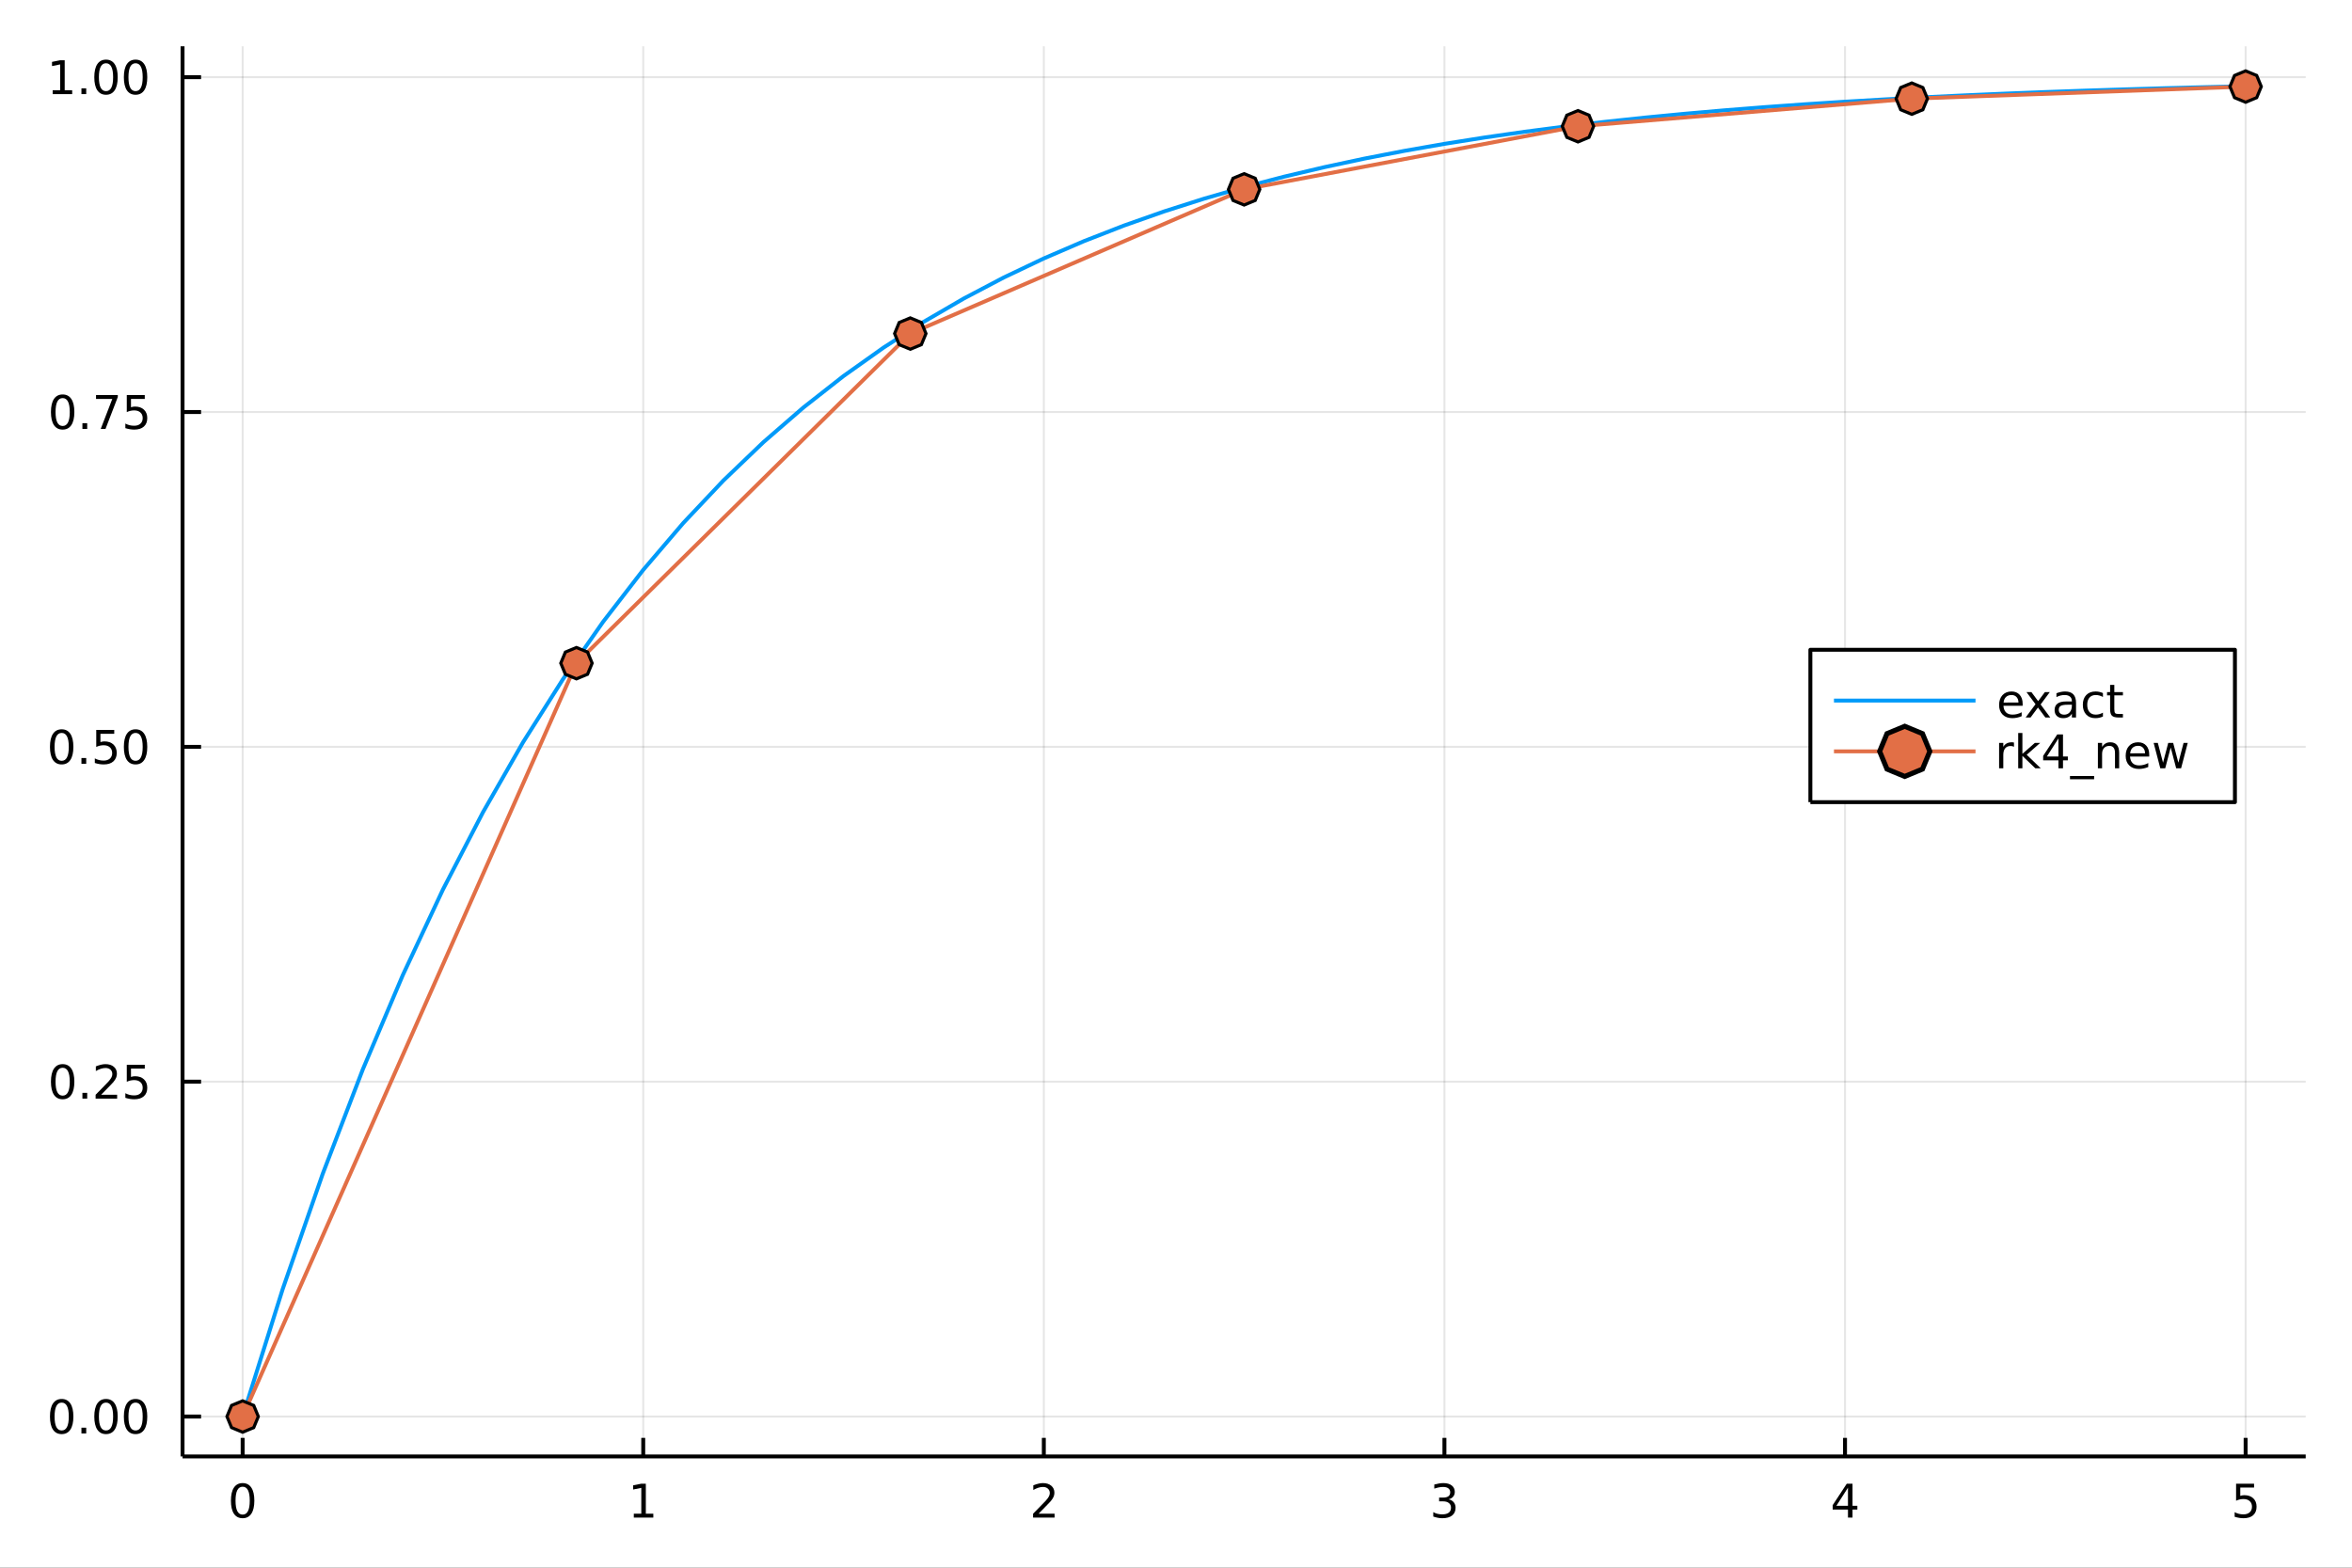 <?xml version="1.0" encoding="utf-8"?>
<svg xmlns="http://www.w3.org/2000/svg" xmlns:xlink="http://www.w3.org/1999/xlink" width="600" height="400" viewBox="0 0 2400 1600">
<rect x="0" y="0" width="2400" height="1600" fill="#333333" stroke="none"/>
<defs>
  <clipPath id="clip850">
    <rect x="0" y="0" width="2400" height="1600"/>
  </clipPath>
</defs>
<path clip-path="url(#clip850)" d="
M0 1600 L2400 1600 L2400 0 L0 0  Z
  " fill="#ffffff" fill-rule="evenodd" fill-opacity="1"/>
<defs>
  <clipPath id="clip851">
    <rect x="480" y="0" width="1681" height="1600"/>
  </clipPath>
</defs>
<path clip-path="url(#clip850)" d="
M186.274 1486.45 L2352.76 1486.45 L2352.76 47.244 L186.274 47.244  Z
  " fill="#ffffff" fill-rule="evenodd" fill-opacity="1"/>
<defs>
  <clipPath id="clip852">
    <rect x="186" y="47" width="2167" height="1440"/>
  </clipPath>
</defs>
<polyline clip-path="url(#clip852)" style="stroke:#000000; stroke-linecap:butt; stroke-linejoin:round; stroke-width:2; stroke-opacity:0.1; fill:none" points="
  247.59,1486.45 247.59,47.244 
  "/>
<polyline clip-path="url(#clip852)" style="stroke:#000000; stroke-linecap:butt; stroke-linejoin:round; stroke-width:2; stroke-opacity:0.1; fill:none" points="
  656.36,1486.45 656.36,47.244 
  "/>
<polyline clip-path="url(#clip852)" style="stroke:#000000; stroke-linecap:butt; stroke-linejoin:round; stroke-width:2; stroke-opacity:0.1; fill:none" points="
  1065.13,1486.45 1065.13,47.244 
  "/>
<polyline clip-path="url(#clip852)" style="stroke:#000000; stroke-linecap:butt; stroke-linejoin:round; stroke-width:2; stroke-opacity:0.1; fill:none" points="
  1473.9,1486.45 1473.9,47.244 
  "/>
<polyline clip-path="url(#clip852)" style="stroke:#000000; stroke-linecap:butt; stroke-linejoin:round; stroke-width:2; stroke-opacity:0.1; fill:none" points="
  1882.67,1486.45 1882.67,47.244 
  "/>
<polyline clip-path="url(#clip852)" style="stroke:#000000; stroke-linecap:butt; stroke-linejoin:round; stroke-width:2; stroke-opacity:0.1; fill:none" points="
  2291.44,1486.45 2291.44,47.244 
  "/>
<polyline clip-path="url(#clip850)" style="stroke:#000000; stroke-linecap:butt; stroke-linejoin:round; stroke-width:4; stroke-opacity:1; fill:none" points="
  186.274,1486.45 2352.76,1486.45 
  "/>
<polyline clip-path="url(#clip850)" style="stroke:#000000; stroke-linecap:butt; stroke-linejoin:round; stroke-width:4; stroke-opacity:1; fill:none" points="
  247.59,1486.45 247.59,1467.55 
  "/>
<polyline clip-path="url(#clip850)" style="stroke:#000000; stroke-linecap:butt; stroke-linejoin:round; stroke-width:4; stroke-opacity:1; fill:none" points="
  656.36,1486.45 656.36,1467.55 
  "/>
<polyline clip-path="url(#clip850)" style="stroke:#000000; stroke-linecap:butt; stroke-linejoin:round; stroke-width:4; stroke-opacity:1; fill:none" points="
  1065.13,1486.45 1065.13,1467.55 
  "/>
<polyline clip-path="url(#clip850)" style="stroke:#000000; stroke-linecap:butt; stroke-linejoin:round; stroke-width:4; stroke-opacity:1; fill:none" points="
  1473.9,1486.45 1473.9,1467.55 
  "/>
<polyline clip-path="url(#clip850)" style="stroke:#000000; stroke-linecap:butt; stroke-linejoin:round; stroke-width:4; stroke-opacity:1; fill:none" points="
  1882.67,1486.45 1882.67,1467.55 
  "/>
<polyline clip-path="url(#clip850)" style="stroke:#000000; stroke-linecap:butt; stroke-linejoin:round; stroke-width:4; stroke-opacity:1; fill:none" points="
  2291.44,1486.45 2291.44,1467.55 
  "/>
<path clip-path="url(#clip850)" d="M247.59 1517.37 Q243.978 1517.37 242.15 1520.93 Q240.344 1524.47 240.344 1531.6 Q240.344 1538.71 242.15 1542.27 Q243.978 1545.82 247.59 1545.82 Q251.224 1545.82 253.029 1542.27 Q254.858 1538.71 254.858 1531.6 Q254.858 1524.47 253.029 1520.93 Q251.224 1517.37 247.59 1517.37 M247.59 1513.66 Q253.4 1513.66 256.455 1518.27 Q259.534 1522.85 259.534 1531.6 Q259.534 1540.33 256.455 1544.94 Q253.4 1549.52 247.59 1549.52 Q241.779 1549.52 238.701 1544.94 Q235.645 1540.33 235.645 1531.6 Q235.645 1522.85 238.701 1518.27 Q241.779 1513.66 247.59 1513.66 Z" fill="#000000" fill-rule="evenodd" fill-opacity="1" /><path clip-path="url(#clip850)" d="M646.742 1544.91 L654.381 1544.91 L654.381 1518.55 L646.07 1520.21 L646.07 1515.95 L654.334 1514.29 L659.01 1514.29 L659.01 1544.91 L666.649 1544.91 L666.649 1548.85 L646.742 1548.85 L646.742 1544.91 Z" fill="#000000" fill-rule="evenodd" fill-opacity="1" /><path clip-path="url(#clip850)" d="M1059.78 1544.91 L1076.1 1544.91 L1076.1 1548.85 L1054.16 1548.85 L1054.16 1544.91 Q1056.82 1542.16 1061.4 1537.53 Q1066.01 1532.88 1067.19 1531.53 Q1069.44 1529.01 1070.32 1527.27 Q1071.22 1525.51 1071.22 1523.82 Q1071.22 1521.07 1069.27 1519.33 Q1067.35 1517.6 1064.25 1517.6 Q1062.05 1517.6 1059.6 1518.36 Q1057.17 1519.13 1054.39 1520.68 L1054.39 1515.95 Q1057.21 1514.82 1059.67 1514.24 Q1062.12 1513.66 1064.16 1513.66 Q1069.53 1513.66 1072.72 1516.35 Q1075.92 1519.03 1075.92 1523.52 Q1075.92 1525.65 1075.11 1527.57 Q1074.32 1529.47 1072.21 1532.07 Q1071.63 1532.74 1068.53 1535.95 Q1065.43 1539.15 1059.78 1544.91 Z" fill="#000000" fill-rule="evenodd" fill-opacity="1" /><path clip-path="url(#clip850)" d="M1478.15 1530.21 Q1481.5 1530.93 1483.38 1533.2 Q1485.28 1535.47 1485.28 1538.8 Q1485.28 1543.92 1481.76 1546.72 Q1478.24 1549.52 1471.76 1549.52 Q1469.58 1549.52 1467.27 1549.08 Q1464.98 1548.66 1462.52 1547.81 L1462.52 1543.29 Q1464.47 1544.43 1466.78 1545.01 Q1469.1 1545.58 1471.62 1545.58 Q1476.02 1545.58 1478.31 1543.85 Q1480.62 1542.11 1480.62 1538.8 Q1480.62 1535.75 1478.47 1534.03 Q1476.34 1532.3 1472.52 1532.3 L1468.49 1532.3 L1468.49 1528.45 L1472.71 1528.45 Q1476.16 1528.45 1477.99 1527.09 Q1479.81 1525.7 1479.81 1523.11 Q1479.81 1520.45 1477.92 1519.03 Q1476.04 1517.6 1472.52 1517.6 Q1470.6 1517.6 1468.4 1518.01 Q1466.2 1518.43 1463.56 1519.31 L1463.56 1515.14 Q1466.23 1514.4 1468.54 1514.03 Q1470.88 1513.66 1472.94 1513.66 Q1478.26 1513.66 1481.37 1516.09 Q1484.47 1518.5 1484.47 1522.62 Q1484.47 1525.49 1482.82 1527.48 Q1481.18 1529.45 1478.15 1530.21 Z" fill="#000000" fill-rule="evenodd" fill-opacity="1" /><path clip-path="url(#clip850)" d="M1885.68 1518.36 L1873.87 1536.81 L1885.68 1536.81 L1885.68 1518.36 M1884.45 1514.29 L1890.33 1514.29 L1890.33 1536.81 L1895.26 1536.81 L1895.26 1540.7 L1890.33 1540.7 L1890.33 1548.85 L1885.68 1548.85 L1885.68 1540.7 L1870.08 1540.7 L1870.08 1536.19 L1884.45 1514.29 Z" fill="#000000" fill-rule="evenodd" fill-opacity="1" /><path clip-path="url(#clip850)" d="M2281.72 1514.29 L2300.07 1514.29 L2300.07 1518.22 L2286 1518.22 L2286 1526.7 Q2287.02 1526.35 2288.04 1526.19 Q2289.06 1526 2290.07 1526 Q2295.86 1526 2299.24 1529.17 Q2302.62 1532.34 2302.62 1537.76 Q2302.62 1543.34 2299.15 1546.44 Q2295.68 1549.52 2289.36 1549.52 Q2287.18 1549.52 2284.91 1549.15 Q2282.67 1548.78 2280.26 1548.04 L2280.26 1543.34 Q2282.34 1544.47 2284.57 1545.03 Q2286.79 1545.58 2289.26 1545.58 Q2293.27 1545.58 2295.61 1543.48 Q2297.94 1541.37 2297.94 1537.76 Q2297.94 1534.15 2295.61 1532.04 Q2293.27 1529.94 2289.26 1529.94 Q2287.39 1529.94 2285.51 1530.35 Q2283.66 1530.77 2281.72 1531.65 L2281.72 1514.29 Z" fill="#000000" fill-rule="evenodd" fill-opacity="1" /><polyline clip-path="url(#clip852)" style="stroke:#000000; stroke-linecap:butt; stroke-linejoin:round; stroke-width:2; stroke-opacity:0.1; fill:none" points="
  186.274,1445.72 2352.76,1445.72 
  "/>
<polyline clip-path="url(#clip852)" style="stroke:#000000; stroke-linecap:butt; stroke-linejoin:round; stroke-width:2; stroke-opacity:0.1; fill:none" points="
  186.274,1103.98 2352.76,1103.98 
  "/>
<polyline clip-path="url(#clip852)" style="stroke:#000000; stroke-linecap:butt; stroke-linejoin:round; stroke-width:2; stroke-opacity:0.1; fill:none" points="
  186.274,762.241 2352.76,762.241 
  "/>
<polyline clip-path="url(#clip852)" style="stroke:#000000; stroke-linecap:butt; stroke-linejoin:round; stroke-width:2; stroke-opacity:0.1; fill:none" points="
  186.274,420.503 2352.76,420.503 
  "/>
<polyline clip-path="url(#clip852)" style="stroke:#000000; stroke-linecap:butt; stroke-linejoin:round; stroke-width:2; stroke-opacity:0.1; fill:none" points="
  186.274,78.766 2352.76,78.766 
  "/>
<polyline clip-path="url(#clip850)" style="stroke:#000000; stroke-linecap:butt; stroke-linejoin:round; stroke-width:4; stroke-opacity:1; fill:none" points="
  186.274,1486.45 186.274,47.244 
  "/>
<polyline clip-path="url(#clip850)" style="stroke:#000000; stroke-linecap:butt; stroke-linejoin:round; stroke-width:4; stroke-opacity:1; fill:none" points="
  186.274,1445.72 205.172,1445.72 
  "/>
<polyline clip-path="url(#clip850)" style="stroke:#000000; stroke-linecap:butt; stroke-linejoin:round; stroke-width:4; stroke-opacity:1; fill:none" points="
  186.274,1103.98 205.172,1103.98 
  "/>
<polyline clip-path="url(#clip850)" style="stroke:#000000; stroke-linecap:butt; stroke-linejoin:round; stroke-width:4; stroke-opacity:1; fill:none" points="
  186.274,762.241 205.172,762.241 
  "/>
<polyline clip-path="url(#clip850)" style="stroke:#000000; stroke-linecap:butt; stroke-linejoin:round; stroke-width:4; stroke-opacity:1; fill:none" points="
  186.274,420.503 205.172,420.503 
  "/>
<polyline clip-path="url(#clip850)" style="stroke:#000000; stroke-linecap:butt; stroke-linejoin:round; stroke-width:4; stroke-opacity:1; fill:none" points="
  186.274,78.766 205.172,78.766 
  "/>
<path clip-path="url(#clip850)" d="M62.937 1431.51 Q59.325 1431.51 57.497 1435.08 Q55.691 1438.62 55.691 1445.75 Q55.691 1452.86 57.497 1456.42 Q59.325 1459.96 62.937 1459.96 Q66.571 1459.96 68.376 1456.42 Q70.205 1452.86 70.205 1445.75 Q70.205 1438.62 68.376 1435.08 Q66.571 1431.51 62.937 1431.51 M62.937 1427.81 Q68.747 1427.81 71.802 1432.42 Q74.881 1437 74.881 1445.75 Q74.881 1454.48 71.802 1459.08 Q68.747 1463.67 62.937 1463.67 Q57.126 1463.67 54.048 1459.08 Q50.992 1454.48 50.992 1445.75 Q50.992 1437 54.048 1432.42 Q57.126 1427.81 62.937 1427.81 Z" fill="#000000" fill-rule="evenodd" fill-opacity="1" /><path clip-path="url(#clip850)" d="M83.098 1457.12 L87.983 1457.12 L87.983 1463 L83.098 1463 L83.098 1457.12 Z" fill="#000000" fill-rule="evenodd" fill-opacity="1" /><path clip-path="url(#clip850)" d="M108.168 1431.51 Q104.557 1431.51 102.728 1435.08 Q100.922 1438.62 100.922 1445.75 Q100.922 1452.86 102.728 1456.42 Q104.557 1459.96 108.168 1459.96 Q111.802 1459.96 113.608 1456.42 Q115.436 1452.86 115.436 1445.75 Q115.436 1438.62 113.608 1435.08 Q111.802 1431.51 108.168 1431.51 M108.168 1427.81 Q113.978 1427.81 117.033 1432.42 Q120.112 1437 120.112 1445.75 Q120.112 1454.48 117.033 1459.08 Q113.978 1463.67 108.168 1463.67 Q102.358 1463.67 99.279 1459.08 Q96.223 1454.48 96.223 1445.75 Q96.223 1437 99.279 1432.42 Q102.358 1427.81 108.168 1427.81 Z" fill="#000000" fill-rule="evenodd" fill-opacity="1" /><path clip-path="url(#clip850)" d="M138.33 1431.51 Q134.719 1431.51 132.89 1435.08 Q131.084 1438.62 131.084 1445.75 Q131.084 1452.86 132.89 1456.42 Q134.719 1459.96 138.33 1459.96 Q141.964 1459.96 143.769 1456.42 Q145.598 1452.86 145.598 1445.75 Q145.598 1438.62 143.769 1435.08 Q141.964 1431.51 138.33 1431.51 M138.33 1427.81 Q144.14 1427.81 147.195 1432.42 Q150.274 1437 150.274 1445.75 Q150.274 1454.48 147.195 1459.08 Q144.14 1463.67 138.33 1463.67 Q132.519 1463.67 129.441 1459.08 Q126.385 1454.48 126.385 1445.75 Q126.385 1437 129.441 1432.42 Q132.519 1427.81 138.33 1427.81 Z" fill="#000000" fill-rule="evenodd" fill-opacity="1" /><path clip-path="url(#clip850)" d="M63.932 1089.78 Q60.321 1089.78 58.492 1093.34 Q56.687 1096.88 56.687 1104.01 Q56.687 1111.12 58.492 1114.68 Q60.321 1118.23 63.932 1118.23 Q67.566 1118.23 69.372 1114.68 Q71.2 1111.12 71.2 1104.01 Q71.2 1096.88 69.372 1093.34 Q67.566 1089.78 63.932 1089.78 M63.932 1086.07 Q69.742 1086.07 72.798 1090.68 Q75.876 1095.26 75.876 1104.01 Q75.876 1112.74 72.798 1117.35 Q69.742 1121.93 63.932 1121.93 Q58.122 1121.93 55.043 1117.35 Q51.987 1112.74 51.987 1104.01 Q51.987 1095.26 55.043 1090.68 Q58.122 1086.07 63.932 1086.07 Z" fill="#000000" fill-rule="evenodd" fill-opacity="1" /><path clip-path="url(#clip850)" d="M84.094 1115.38 L88.978 1115.38 L88.978 1121.26 L84.094 1121.26 L84.094 1115.38 Z" fill="#000000" fill-rule="evenodd" fill-opacity="1" /><path clip-path="url(#clip850)" d="M103.191 1117.32 L119.51 1117.32 L119.51 1121.26 L97.566 1121.26 L97.566 1117.32 Q100.228 1114.57 104.811 1109.94 Q109.418 1105.29 110.598 1103.94 Q112.844 1101.42 113.723 1099.68 Q114.626 1097.93 114.626 1096.24 Q114.626 1093.48 112.682 1091.74 Q110.76 1090.01 107.658 1090.01 Q105.459 1090.01 103.006 1090.77 Q100.575 1091.54 97.797 1093.09 L97.797 1088.36 Q100.621 1087.23 103.075 1086.65 Q105.529 1086.07 107.566 1086.07 Q112.936 1086.07 116.131 1088.76 Q119.325 1091.44 119.325 1095.93 Q119.325 1098.06 118.515 1099.99 Q117.728 1101.88 115.621 1104.48 Q115.043 1105.15 111.941 1108.36 Q108.839 1111.56 103.191 1117.32 Z" fill="#000000" fill-rule="evenodd" fill-opacity="1" /><path clip-path="url(#clip850)" d="M129.371 1086.7 L147.728 1086.7 L147.728 1090.63 L133.654 1090.63 L133.654 1099.11 Q134.672 1098.76 135.691 1098.6 Q136.709 1098.41 137.728 1098.41 Q143.515 1098.41 146.894 1101.58 Q150.274 1104.75 150.274 1110.17 Q150.274 1115.75 146.802 1118.85 Q143.33 1121.93 137.01 1121.93 Q134.834 1121.93 132.566 1121.56 Q130.32 1121.19 127.913 1120.45 L127.913 1115.75 Q129.996 1116.88 132.219 1117.44 Q134.441 1117.99 136.918 1117.99 Q140.922 1117.99 143.26 1115.89 Q145.598 1113.78 145.598 1110.17 Q145.598 1106.56 143.26 1104.45 Q140.922 1102.35 136.918 1102.35 Q135.043 1102.35 133.168 1102.76 Q131.316 1103.18 129.371 1104.06 L129.371 1086.7 Z" fill="#000000" fill-rule="evenodd" fill-opacity="1" /><path clip-path="url(#clip850)" d="M62.937 748.039 Q59.325 748.039 57.497 751.604 Q55.691 755.146 55.691 762.275 Q55.691 769.382 57.497 772.947 Q59.325 776.488 62.937 776.488 Q66.571 776.488 68.376 772.947 Q70.205 769.382 70.205 762.275 Q70.205 755.146 68.376 751.604 Q66.571 748.039 62.937 748.039 M62.937 744.336 Q68.747 744.336 71.802 748.942 Q74.881 753.526 74.881 762.275 Q74.881 771.002 71.802 775.609 Q68.747 780.192 62.937 780.192 Q57.126 780.192 54.048 775.609 Q50.992 771.002 50.992 762.275 Q50.992 753.526 54.048 748.942 Q57.126 744.336 62.937 744.336 Z" fill="#000000" fill-rule="evenodd" fill-opacity="1" /><path clip-path="url(#clip850)" d="M83.098 773.641 L87.983 773.641 L87.983 779.521 L83.098 779.521 L83.098 773.641 Z" fill="#000000" fill-rule="evenodd" fill-opacity="1" /><path clip-path="url(#clip850)" d="M98.214 744.961 L116.57 744.961 L116.57 748.896 L102.496 748.896 L102.496 757.368 Q103.515 757.021 104.534 756.859 Q105.552 756.674 106.571 756.674 Q112.358 756.674 115.737 759.845 Q119.117 763.016 119.117 768.433 Q119.117 774.012 115.645 777.113 Q112.172 780.192 105.853 780.192 Q103.677 780.192 101.409 779.822 Q99.163 779.451 96.756 778.711 L96.756 774.012 Q98.839 775.146 101.061 775.701 Q103.284 776.257 105.76 776.257 Q109.765 776.257 112.103 774.15 Q114.441 772.044 114.441 768.433 Q114.441 764.822 112.103 762.715 Q109.765 760.609 105.76 760.609 Q103.885 760.609 102.01 761.025 Q100.159 761.442 98.214 762.322 L98.214 744.961 Z" fill="#000000" fill-rule="evenodd" fill-opacity="1" /><path clip-path="url(#clip850)" d="M138.33 748.039 Q134.719 748.039 132.89 751.604 Q131.084 755.146 131.084 762.275 Q131.084 769.382 132.89 772.947 Q134.719 776.488 138.33 776.488 Q141.964 776.488 143.769 772.947 Q145.598 769.382 145.598 762.275 Q145.598 755.146 143.769 751.604 Q141.964 748.039 138.33 748.039 M138.33 744.336 Q144.14 744.336 147.195 748.942 Q150.274 753.526 150.274 762.275 Q150.274 771.002 147.195 775.609 Q144.14 780.192 138.33 780.192 Q132.519 780.192 129.441 775.609 Q126.385 771.002 126.385 762.275 Q126.385 753.526 129.441 748.942 Q132.519 744.336 138.33 744.336 Z" fill="#000000" fill-rule="evenodd" fill-opacity="1" /><path clip-path="url(#clip850)" d="M63.932 406.302 Q60.321 406.302 58.492 409.867 Q56.687 413.408 56.687 420.538 Q56.687 427.644 58.492 431.209 Q60.321 434.751 63.932 434.751 Q67.566 434.751 69.372 431.209 Q71.2 427.644 71.2 420.538 Q71.2 413.408 69.372 409.867 Q67.566 406.302 63.932 406.302 M63.932 402.598 Q69.742 402.598 72.798 407.205 Q75.876 411.788 75.876 420.538 Q75.876 429.265 72.798 433.871 Q69.742 438.455 63.932 438.455 Q58.122 438.455 55.043 433.871 Q51.987 429.265 51.987 420.538 Q51.987 411.788 55.043 407.205 Q58.122 402.598 63.932 402.598 Z" fill="#000000" fill-rule="evenodd" fill-opacity="1" /><path clip-path="url(#clip850)" d="M84.094 431.904 L88.978 431.904 L88.978 437.783 L84.094 437.783 L84.094 431.904 Z" fill="#000000" fill-rule="evenodd" fill-opacity="1" /><path clip-path="url(#clip850)" d="M97.983 403.223 L120.205 403.223 L120.205 405.214 L107.658 437.783 L102.774 437.783 L114.58 407.158 L97.983 407.158 L97.983 403.223 Z" fill="#000000" fill-rule="evenodd" fill-opacity="1" /><path clip-path="url(#clip850)" d="M129.371 403.223 L147.728 403.223 L147.728 407.158 L133.654 407.158 L133.654 415.631 Q134.672 415.283 135.691 415.121 Q136.709 414.936 137.728 414.936 Q143.515 414.936 146.894 418.107 Q150.274 421.279 150.274 426.695 Q150.274 432.274 146.802 435.376 Q143.33 438.455 137.01 438.455 Q134.834 438.455 132.566 438.084 Q130.32 437.714 127.913 436.973 L127.913 432.274 Q129.996 433.408 132.219 433.964 Q134.441 434.519 136.918 434.519 Q140.922 434.519 143.26 432.413 Q145.598 430.306 145.598 426.695 Q145.598 423.084 143.26 420.978 Q140.922 418.871 136.918 418.871 Q135.043 418.871 133.168 419.288 Q131.316 419.705 129.371 420.584 L129.371 403.223 Z" fill="#000000" fill-rule="evenodd" fill-opacity="1" /><path clip-path="url(#clip850)" d="M53.747 92.111 L61.386 92.111 L61.386 65.745 L53.075 67.412 L53.075 63.153 L61.339 61.486 L66.015 61.486 L66.015 92.111 L73.654 92.111 L73.654 96.046 L53.747 96.046 L53.747 92.111 Z" fill="#000000" fill-rule="evenodd" fill-opacity="1" /><path clip-path="url(#clip850)" d="M83.098 90.166 L87.983 90.166 L87.983 96.046 L83.098 96.046 L83.098 90.166 Z" fill="#000000" fill-rule="evenodd" fill-opacity="1" /><path clip-path="url(#clip850)" d="M108.168 64.564 Q104.557 64.564 102.728 68.129 Q100.922 71.671 100.922 78.801 Q100.922 85.907 102.728 89.472 Q104.557 93.013 108.168 93.013 Q111.802 93.013 113.608 89.472 Q115.436 85.907 115.436 78.801 Q115.436 71.671 113.608 68.129 Q111.802 64.564 108.168 64.564 M108.168 60.861 Q113.978 60.861 117.033 65.467 Q120.112 70.051 120.112 78.801 Q120.112 87.527 117.033 92.134 Q113.978 96.717 108.168 96.717 Q102.358 96.717 99.279 92.134 Q96.223 87.527 96.223 78.801 Q96.223 70.051 99.279 65.467 Q102.358 60.861 108.168 60.861 Z" fill="#000000" fill-rule="evenodd" fill-opacity="1" /><path clip-path="url(#clip850)" d="M138.33 64.564 Q134.719 64.564 132.89 68.129 Q131.084 71.671 131.084 78.801 Q131.084 85.907 132.89 89.472 Q134.719 93.013 138.33 93.013 Q141.964 93.013 143.769 89.472 Q145.598 85.907 145.598 78.801 Q145.598 71.671 143.769 68.129 Q141.964 64.564 138.33 64.564 M138.33 60.861 Q144.14 60.861 147.195 65.467 Q150.274 70.051 150.274 78.801 Q150.274 87.527 147.195 92.134 Q144.14 96.717 138.33 96.717 Q132.519 96.717 129.441 92.134 Q126.385 87.527 126.385 78.801 Q126.385 70.051 129.441 65.467 Q132.519 60.861 138.33 60.861 Z" fill="#000000" fill-rule="evenodd" fill-opacity="1" /><polyline clip-path="url(#clip852)" style="stroke:#009af9; stroke-linecap:butt; stroke-linejoin:round; stroke-width:4; stroke-opacity:1; fill:none" points="
  247.59,1445.72 288.467,1315.63 329.344,1197.93 370.221,1091.43 411.098,995.06 451.975,907.863 492.852,828.964 533.729,757.573 574.606,692.976 615.483,634.526 
  656.36,581.639 697.237,533.784 738.114,490.483 778.991,451.303 819.868,415.852 860.745,383.774 901.622,354.748 942.499,328.485 983.376,304.721 1024.25,283.219 
  1065.13,263.762 1106.01,246.158 1146.88,230.228 1187.76,215.815 1228.64,202.773 1269.51,190.972 1310.39,180.294 1351.27,170.632 1392.15,161.89 1433.02,153.98 
  1473.9,146.822 1514.78,140.346 1555.65,134.486 1596.53,129.183 1637.41,124.385 1678.29,120.044 1719.16,116.116 1760.04,112.562 1800.92,109.346 1841.79,106.436 
  1882.67,103.802 1923.55,101.42 1964.42,99.264 2005.3,97.313 2046.18,95.548 2087.06,93.951 2127.93,92.506 2168.81,91.199 2209.69,90.016 2250.56,88.945 
  2291.44,87.976 
  "/>
<polyline clip-path="url(#clip852)" style="stroke:#e26f46; stroke-linecap:butt; stroke-linejoin:round; stroke-width:4; stroke-opacity:1; fill:none" points="
  247.59,1445.72 588.231,676.85 928.873,340.447 1269.51,193.26 1610.16,128.861 1950.8,100.684 2291.44,88.356 
  "/>
<path clip-path="url(#clip852)" d="M247.59 1461.72 L236.278 1457.03 L231.59 1445.72 L236.278 1434.4 L247.59 1429.72 L258.902 1434.4 L263.59 1445.72 L258.902 1457.03 Z" fill="#e26f46" fill-rule="evenodd" fill-opacity="1" stroke="#000000" stroke-opacity="1" stroke-width="3.2"/>
<path clip-path="url(#clip852)" d="M588.231 692.85 L576.919 688.162 L572.231 676.85 L576.919 665.538 L588.231 660.85 L599.543 665.538 L604.231 676.85 L599.543 688.162 Z" fill="#e26f46" fill-rule="evenodd" fill-opacity="1" stroke="#000000" stroke-opacity="1" stroke-width="3.2"/>
<path clip-path="url(#clip852)" d="M928.873 356.447 L917.561 351.759 L912.873 340.447 L917.561 329.135 L928.873 324.447 L940.185 329.135 L944.873 340.447 L940.185 351.759 Z" fill="#e26f46" fill-rule="evenodd" fill-opacity="1" stroke="#000000" stroke-opacity="1" stroke-width="3.2"/>
<path clip-path="url(#clip852)" d="M1269.51 209.26 L1258.2 204.572 L1253.51 193.26 L1258.2 181.948 L1269.51 177.26 L1280.83 181.948 L1285.51 193.26 L1280.83 204.572 Z" fill="#e26f46" fill-rule="evenodd" fill-opacity="1" stroke="#000000" stroke-opacity="1" stroke-width="3.2"/>
<path clip-path="url(#clip852)" d="M1610.16 144.861 L1598.84 140.173 L1594.16 128.861 L1598.84 117.549 L1610.16 112.861 L1621.47 117.549 L1626.16 128.861 L1621.47 140.173 Z" fill="#e26f46" fill-rule="evenodd" fill-opacity="1" stroke="#000000" stroke-opacity="1" stroke-width="3.2"/>
<path clip-path="url(#clip852)" d="M1950.8 116.684 L1939.49 111.996 L1934.8 100.684 L1939.49 89.372 L1950.8 84.684 L1962.11 89.372 L1966.8 100.684 L1962.11 111.996 Z" fill="#e26f46" fill-rule="evenodd" fill-opacity="1" stroke="#000000" stroke-opacity="1" stroke-width="3.2"/>
<path clip-path="url(#clip852)" d="M2291.44 104.356 L2280.13 99.668 L2275.44 88.356 L2280.13 77.044 L2291.44 72.356 L2302.75 77.044 L2307.44 88.356 L2302.75 99.668 Z" fill="#e26f46" fill-rule="evenodd" fill-opacity="1" stroke="#000000" stroke-opacity="1" stroke-width="3.2"/>
<path clip-path="url(#clip850)" d="
M1847.32 818.686 L2280.54 818.686 L2280.54 663.166 L1847.32 663.166  Z
  " fill="#ffffff" fill-rule="evenodd" fill-opacity="1"/>
<polyline clip-path="url(#clip850)" style="stroke:#000000; stroke-linecap:butt; stroke-linejoin:round; stroke-width:4; stroke-opacity:1; fill:none" points="
  1847.32,818.686 2280.54,818.686 2280.54,663.166 1847.32,663.166 1847.32,818.686 
  "/>
<polyline clip-path="url(#clip850)" style="stroke:#009af9; stroke-linecap:butt; stroke-linejoin:round; stroke-width:4; stroke-opacity:1; fill:none" points="
  1871.39,715.006 2015.82,715.006 
  "/>
<path clip-path="url(#clip850)" d="M2063.92 718.258 L2063.92 720.342 L2044.34 720.342 Q2044.62 724.74 2046.98 727.055 Q2049.36 729.346 2053.6 729.346 Q2056.05 729.346 2058.35 728.744 Q2060.66 728.142 2062.93 726.939 L2062.93 730.967 Q2060.64 731.939 2058.23 732.448 Q2055.82 732.957 2053.35 732.957 Q2047.14 732.957 2043.51 729.346 Q2039.9 725.735 2039.9 719.578 Q2039.9 713.212 2043.32 709.485 Q2046.77 705.735 2052.61 705.735 Q2057.84 705.735 2060.87 709.115 Q2063.92 712.471 2063.92 718.258 M2059.67 717.008 Q2059.62 713.513 2057.7 711.43 Q2055.8 709.346 2052.65 709.346 Q2049.09 709.346 2046.93 711.36 Q2044.8 713.374 2044.48 717.031 L2059.67 717.008 Z" fill="#000000" fill-rule="evenodd" fill-opacity="1" /><path clip-path="url(#clip850)" d="M2091.63 706.36 L2082.26 718.976 L2092.12 732.286 L2087.1 732.286 L2079.55 722.101 L2072 732.286 L2066.98 732.286 L2077.05 718.721 L2067.84 706.36 L2072.86 706.36 L2079.73 715.596 L2086.61 706.36 L2091.63 706.36 Z" fill="#000000" fill-rule="evenodd" fill-opacity="1" /><path clip-path="url(#clip850)" d="M2109.92 719.254 Q2104.76 719.254 2102.77 720.434 Q2100.78 721.615 2100.78 724.462 Q2100.78 726.73 2102.26 728.073 Q2103.76 729.392 2106.33 729.392 Q2109.87 729.392 2112 726.892 Q2114.16 724.369 2114.16 720.203 L2114.16 719.254 L2109.92 719.254 M2118.41 717.494 L2118.41 732.286 L2114.16 732.286 L2114.16 728.351 Q2112.7 730.712 2110.52 731.846 Q2108.35 732.957 2105.2 732.957 Q2101.22 732.957 2098.85 730.735 Q2096.52 728.49 2096.52 724.74 Q2096.52 720.365 2099.43 718.143 Q2102.37 715.92 2108.18 715.92 L2114.16 715.92 L2114.16 715.504 Q2114.16 712.564 2112.21 710.967 Q2110.29 709.346 2106.79 709.346 Q2104.57 709.346 2102.47 709.879 Q2100.36 710.411 2098.42 711.476 L2098.42 707.541 Q2100.75 706.638 2102.95 706.198 Q2105.15 705.735 2107.23 705.735 Q2112.86 705.735 2115.64 708.652 Q2118.41 711.569 2118.41 717.494 Z" fill="#000000" fill-rule="evenodd" fill-opacity="1" /><path clip-path="url(#clip850)" d="M2145.85 707.356 L2145.85 711.337 Q2144.04 710.342 2142.21 709.856 Q2140.41 709.346 2138.55 709.346 Q2134.41 709.346 2132.12 711.985 Q2129.83 714.601 2129.83 719.346 Q2129.83 724.092 2132.12 726.73 Q2134.41 729.346 2138.55 729.346 Q2140.41 729.346 2142.21 728.86 Q2144.04 728.351 2145.85 727.355 L2145.85 731.291 Q2144.06 732.124 2142.14 732.541 Q2140.24 732.957 2138.09 732.957 Q2132.23 732.957 2128.79 729.277 Q2125.34 725.596 2125.34 719.346 Q2125.34 713.004 2128.81 709.369 Q2132.3 705.735 2138.37 705.735 Q2140.34 705.735 2142.21 706.152 Q2144.09 706.545 2145.85 707.356 Z" fill="#000000" fill-rule="evenodd" fill-opacity="1" /><path clip-path="url(#clip850)" d="M2157.47 698.999 L2157.47 706.36 L2166.24 706.36 L2166.24 709.67 L2157.47 709.67 L2157.47 723.744 Q2157.47 726.916 2158.32 727.818 Q2159.2 728.721 2161.86 728.721 L2166.24 728.721 L2166.24 732.286 L2161.86 732.286 Q2156.93 732.286 2155.06 730.457 Q2153.18 728.605 2153.18 723.744 L2153.18 709.67 L2150.06 709.67 L2150.06 706.36 L2153.18 706.36 L2153.18 698.999 L2157.47 698.999 Z" fill="#000000" fill-rule="evenodd" fill-opacity="1" /><polyline clip-path="url(#clip850)" style="stroke:#e26f46; stroke-linecap:butt; stroke-linejoin:round; stroke-width:4; stroke-opacity:1; fill:none" points="
  1871.39,766.846 2015.82,766.846 
  "/>
<path clip-path="url(#clip850)" d="M1943.61 792.446 L1925.51 784.945 L1918.01 766.846 L1925.51 748.747 L1943.61 741.246 L1961.71 748.747 L1969.21 766.846 L1961.71 784.945 Z" fill="#e26f46" fill-rule="evenodd" fill-opacity="1" stroke="#000000" stroke-opacity="1" stroke-width="5.12"/>
<path clip-path="url(#clip850)" d="M2055.08 762.182 Q2054.36 761.765 2053.51 761.58 Q2052.67 761.371 2051.66 761.371 Q2048.04 761.371 2046.1 763.733 Q2044.18 766.071 2044.18 770.469 L2044.18 784.126 L2039.9 784.126 L2039.9 758.2 L2044.18 758.2 L2044.18 762.228 Q2045.52 759.867 2047.67 758.733 Q2049.83 757.575 2052.91 757.575 Q2053.35 757.575 2053.88 757.645 Q2054.41 757.691 2055.06 757.807 L2055.08 762.182 Z" fill="#000000" fill-rule="evenodd" fill-opacity="1" /><path clip-path="url(#clip850)" d="M2059.39 748.108 L2063.67 748.108 L2063.67 769.381 L2076.38 758.2 L2081.82 758.2 L2068.07 770.33 L2082.4 784.126 L2076.84 784.126 L2063.67 771.464 L2063.67 784.126 L2059.39 784.126 L2059.39 748.108 Z" fill="#000000" fill-rule="evenodd" fill-opacity="1" /><path clip-path="url(#clip850)" d="M2100.45 753.64 L2088.65 772.089 L2100.45 772.089 L2100.45 753.64 M2099.23 749.566 L2105.1 749.566 L2105.1 772.089 L2110.04 772.089 L2110.04 775.978 L2105.1 775.978 L2105.1 784.126 L2100.45 784.126 L2100.45 775.978 L2084.85 775.978 L2084.85 771.464 L2099.23 749.566 Z" fill="#000000" fill-rule="evenodd" fill-opacity="1" /><path clip-path="url(#clip850)" d="M2136.86 791.996 L2136.86 795.306 L2112.23 795.306 L2112.23 791.996 L2136.86 791.996 Z" fill="#000000" fill-rule="evenodd" fill-opacity="1" /><path clip-path="url(#clip850)" d="M2162.42 768.478 L2162.42 784.126 L2158.16 784.126 L2158.16 768.617 Q2158.16 764.936 2156.72 763.108 Q2155.29 761.279 2152.42 761.279 Q2148.97 761.279 2146.98 763.478 Q2144.99 765.677 2144.99 769.473 L2144.99 784.126 L2140.71 784.126 L2140.71 758.2 L2144.99 758.2 L2144.99 762.228 Q2146.52 759.89 2148.58 758.733 Q2150.66 757.575 2153.37 757.575 Q2157.84 757.575 2160.13 760.353 Q2162.42 763.108 2162.42 768.478 Z" fill="#000000" fill-rule="evenodd" fill-opacity="1" /><path clip-path="url(#clip850)" d="M2193.09 770.098 L2193.09 772.182 L2173.51 772.182 Q2173.79 776.58 2176.15 778.895 Q2178.53 781.186 2182.77 781.186 Q2185.22 781.186 2187.51 780.584 Q2189.83 779.982 2192.1 778.779 L2192.1 782.807 Q2189.8 783.779 2187.4 784.288 Q2184.99 784.797 2182.51 784.797 Q2176.31 784.797 2172.67 781.186 Q2169.06 777.575 2169.06 771.418 Q2169.06 765.052 2172.49 761.325 Q2175.94 757.575 2181.77 757.575 Q2187 757.575 2190.03 760.955 Q2193.09 764.311 2193.09 770.098 M2188.83 768.848 Q2188.78 765.353 2186.86 763.27 Q2184.97 761.186 2181.82 761.186 Q2178.25 761.186 2176.1 763.2 Q2173.97 765.214 2173.65 768.871 L2188.83 768.848 Z" fill="#000000" fill-rule="evenodd" fill-opacity="1" /><path clip-path="url(#clip850)" d="M2197.6 758.2 L2201.86 758.2 L2207.19 778.432 L2212.49 758.2 L2217.51 758.2 L2222.84 778.432 L2228.14 758.2 L2232.4 758.2 L2225.61 784.126 L2220.59 784.126 L2215.01 762.876 L2209.41 784.126 L2204.39 784.126 L2197.6 758.2 Z" fill="#000000" fill-rule="evenodd" fill-opacity="1" /></svg>
